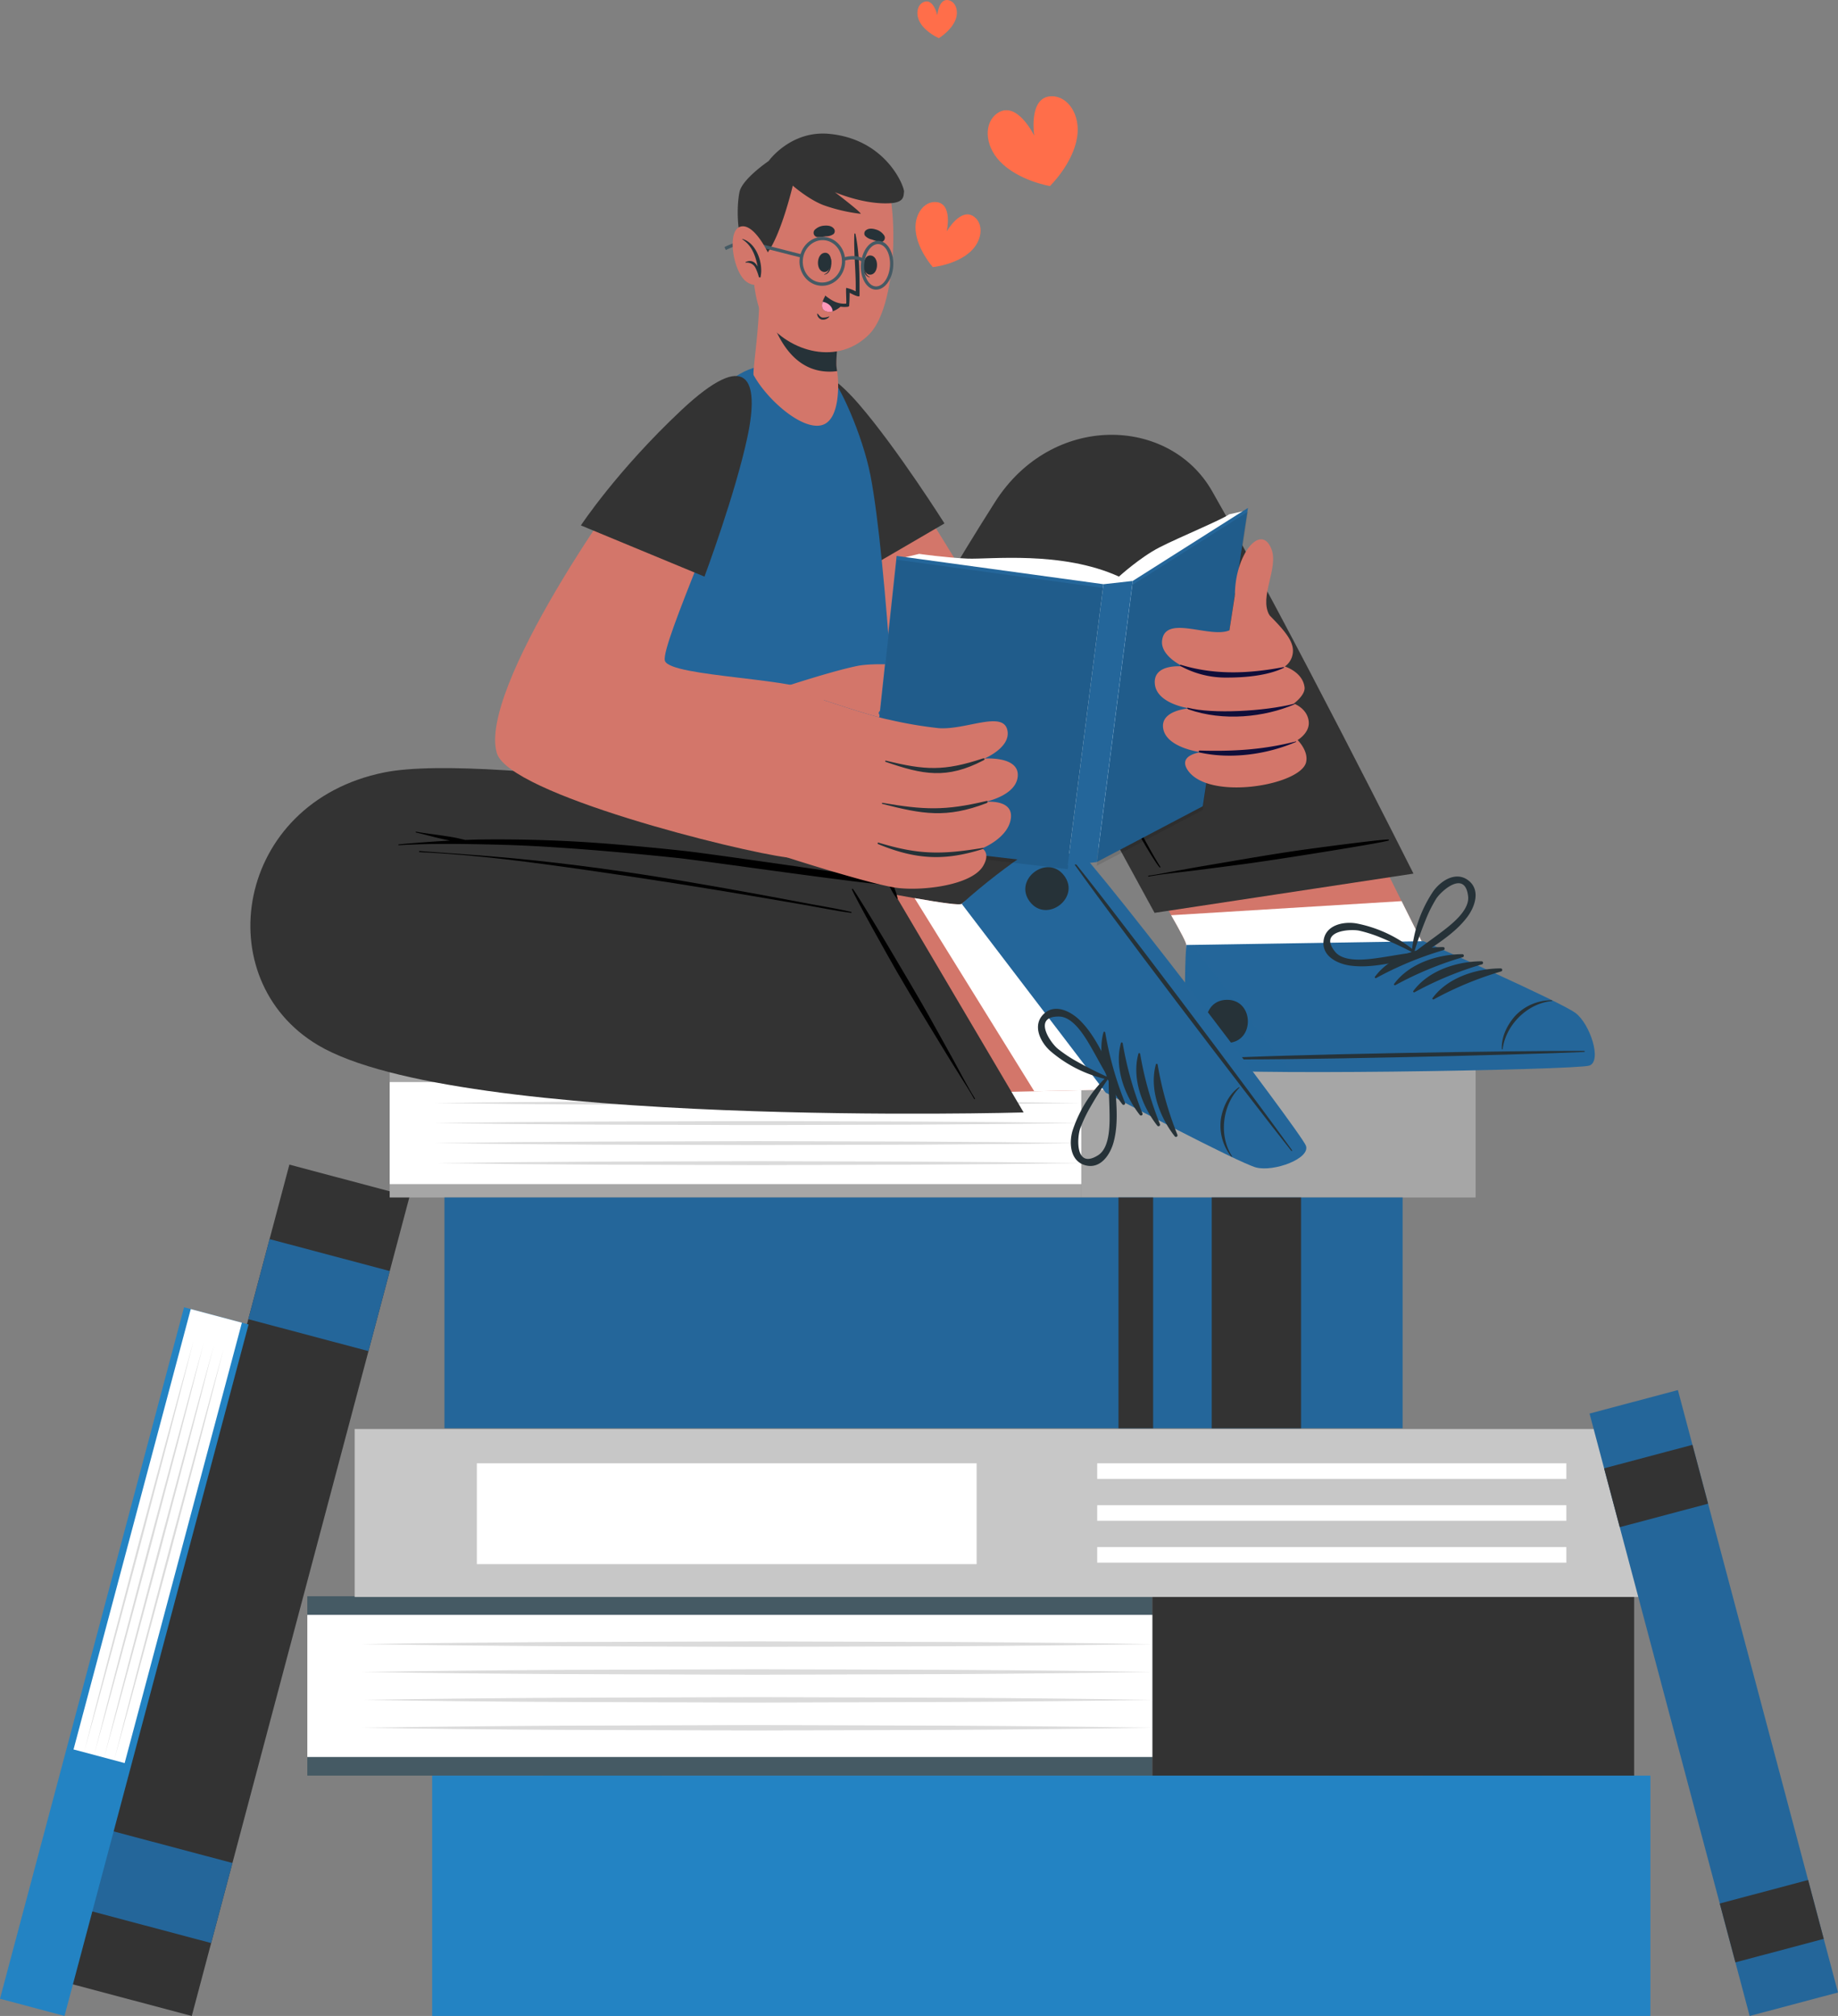 <svg xmlns="http://www.w3.org/2000/svg" width="723.847" height="793.903" viewBox="0 0 723.847 793.903"><rect x="0" y="0" width="723.847" height="793.903" fill="#808080" stroke="none"/><defs><style>.a,.h{fill:#2383c3;}.b{fill:#333;}.c,.k{fill:#24669a;}.d{fill:#455a64;}.e{fill:#fff;}.f{fill:#dbdbdb;}.g{fill:#a6a6a6;}.h,.k,.o{opacity:0.1;}.i{fill:#c7c7c7;}.j{fill:#d3766a;}.l{fill:#263238;}.m{fill:none;stroke:#f5a79e;stroke-linecap:round;stroke-linejoin:round;stroke-width:0;}.n{fill:#ff98b9;}.p{fill:#100e3a;}.q{fill:#ff6e4a;}</style></defs><g transform="translate(-65.079)"><g transform="translate(65.079)"><g transform="translate(0 420.866)"><g transform="translate(170.192 278.382)"><rect class="a" width="479.766" height="94.655" transform="translate(0 0)"/><g transform="translate(43.615 0)"><rect class="a" width="46.879" height="94.655" transform="translate(346.579)"/><rect class="a" width="19.562" height="94.655" transform="translate(309.635)"/><rect class="a" width="46.879" height="94.655"/></g></g><g transform="translate(28.198 37.769)"><rect class="b" width="333.892" height="48.971" transform="translate(0 322.689) rotate(-75.116)"/><g transform="translate(7.632 29.335)"><rect class="c" width="32.625" height="48.971" transform="translate(0 264.638) rotate(-75.116)"/><rect class="c" width="32.625" height="48.971" transform="translate(61.956 31.531) rotate(-75.116)"/></g></g><g transform="translate(121.029 207.752)"><rect class="d" width="332.796" height="70.63" transform="translate(0)"/><rect class="b" width="189.731" height="70.63" transform="translate(332.796)"/><rect class="e" width="332.796" height="55.972" transform="translate(0 7.329)"/><path class="f" d="M186.672,316.786q38.908-.595,77.814-.826l77.814-.252,77.814.247q38.908.217,77.814.83-38.9.6-77.814.83l-77.814.247-77.814-.252Q225.578,317.4,186.672,316.786Z" transform="translate(-165.133 -297.942)"/><path class="f" d="M186.672,321.494q38.908-.591,77.814-.826l77.814-.252,77.814.247q38.908.217,77.814.83-38.9.6-77.814.83l-77.814.247-77.814-.252Q225.578,322.107,186.672,321.494Z" transform="translate(-165.133 -291.67)"/><path class="f" d="M186.672,326.2q38.908-.591,77.814-.826l77.814-.252,77.814.247q38.908.221,77.814.83-38.9.6-77.814.83l-77.814.247-77.814-.252Q225.578,326.815,186.672,326.2Z" transform="translate(-165.133 -285.398)"/><path class="f" d="M186.672,330.911q38.908-.595,77.814-.828l77.814-.25,77.814.247q38.908.217,77.814.83-38.9.6-77.814.828l-77.814.25-77.814-.252Q225.578,331.52,186.672,330.911Z" transform="translate(-165.133 -279.124)"/></g><g transform="translate(153.464)"><rect class="g" width="272.376" height="50.708" transform="translate(0)"/><rect class="g" width="155.285" height="50.708" transform="translate(272.376)"/><rect class="e" width="272.376" height="40.185" transform="translate(0 5.262)"/><path class="f" d="M198.9,225.254q31.842-.427,63.685-.592l63.688-.182,63.685.177q31.845.157,63.688.6-31.845.43-63.688.595l-63.685.18-63.688-.182Q230.747,225.693,198.9,225.254Z" transform="translate(-181.273 -211.725)"/><path class="f" d="M198.9,228.634q31.842-.427,63.685-.592l63.688-.182,63.685.18q31.845.154,63.688.595-31.845.43-63.688.6l-63.685.177-63.688-.182Q230.747,229.073,198.9,228.634Z" transform="translate(-181.273 -207.222)"/><path class="f" d="M198.9,232.013q31.842-.423,63.685-.592l63.688-.18,63.685.177q31.845.157,63.688.595-31.845.43-63.688.6l-63.685.177-63.688-.18Q230.747,232.45,198.9,232.013Z" transform="translate(-181.273 -202.718)"/><path class="f" d="M198.9,235.4q31.842-.427,63.685-.592l63.688-.182,63.685.177q31.845.157,63.688.6-31.845.43-63.688.595l-63.685.177-63.688-.18Q230.747,235.834,198.9,235.4Z" transform="translate(-181.273 -198.215)"/></g><g transform="translate(0 93.95)"><g transform="translate(0 0)"><path class="a" d="M193.216,276.588,147.055,450.014l-26.327,98.879-25.4-6.768,26.326-98.879,46.161-173.427Z" transform="translate(-95.327 -269.819)"/><path class="h" d="M193.216,276.588,147.055,450.014l-26.327,98.879-25.4-6.768,26.326-98.879,46.161-173.427Z" transform="translate(-95.327 -269.819)"/></g><rect class="e" width="179.467" height="20.834" transform="translate(95.26 6.065) rotate(104.907)"/><path class="f" d="M166.2,279.792q-5.186,20.332-10.5,40.631L145,361l-10.884,40.527Q128.639,421.777,123.022,442q5.181-20.334,10.5-40.631l10.7-40.574,10.886-40.527Q160.584,300.01,166.2,279.792Z" transform="translate(-78.071 -263.605)"/><path class="f" d="M163.767,279.144q-5.183,20.334-10.5,40.631l-10.7,40.574-10.884,40.527q-5.475,20.256-11.094,40.472,5.183-20.332,10.5-40.631l10.706-40.574,10.886-40.527Q158.149,299.362,163.767,279.144Z" transform="translate(-79.587 -264.009)"/><path class="f" d="M161.334,278.5q-5.183,20.332-10.5,40.629l-10.7,40.576-10.883,40.525q-5.476,20.256-11.094,40.472,5.183-20.332,10.5-40.629l10.706-40.576,10.884-40.525Q155.717,298.712,161.334,278.5Z" transform="translate(-81.103 -264.412)"/><path class="f" d="M158.9,277.849q-5.186,20.332-10.5,40.629l-10.7,40.576-10.884,40.527q-5.475,20.254-11.092,40.47,5.181-20.331,10.5-40.629l10.7-40.574,10.886-40.527Q153.284,298.064,158.9,277.849Z" transform="translate(-82.619 -264.816)"/></g><g transform="translate(139.68 141.887)"><rect class="i" width="511.741" height="66.152"/><rect class="e" width="196.823" height="39.699" transform="translate(48.113 13.515)"/><rect class="e" width="184.756" height="6.141" transform="translate(292.426 13.515)"/><rect class="e" width="184.756" height="6.141" transform="translate(292.426 30.006)"/><rect class="e" width="184.756" height="6.141" transform="translate(292.426 46.497)"/></g><g transform="translate(175.041 50.708)"><rect class="c" width="377.342" height="90.891"/><rect class="b" width="35.17" height="90.891" transform="translate(302.171)"/><rect class="b" width="13.637" height="90.891" transform="translate(265.45)"/></g><g transform="translate(626 126.553)"><rect class="c" width="245.472" height="36.003" transform="translate(63.053 246.484) rotate(-104.884)"/><g transform="translate(5.732 21.567)"><rect class="b" width="23.986" height="36.003" transform="translate(51.71 203.806) rotate(-104.884)"/><rect class="b" width="23.986" height="36.003" transform="translate(6.161 32.429) rotate(-104.884)"/></g></g></g><g transform="translate(98.604 52.597)"><g transform="translate(0 118.632)"><g transform="translate(203.513)"><g transform="translate(128.598 112.917)"><path class="j" d="M504.836,295.336c-4.888,1.772-149.713,4.625-155.166,1.3-.634-.338-2.995-48.253-2.995-48.253.173-.679-2.248-5.3-5.938-11.712-10.327-18.021-30.515-50.294-30.515-50.294l85.953-25.99,35.309,70.729,9,18.047s19.74,7.717,36.961,15.413c.026.023.049.023.049.047,10.609,4.718,19.835,9.044,21.988,10.66C505.025,279.54,509.724,293.61,504.836,295.336Z" transform="translate(-310.223 -160.388)"/><path class="e" d="M487.405,254.935c-4.888,1.772-149.713,4.625-155.166,1.3-.634-.338-2.995-48.253-2.995-48.253.173-.679-2.248-5.3-5.938-11.712l90.748-5.555,9,18.047s19.74,7.717,36.961,15.413c.026.023.049.023.049.047,10.609,4.718,19.835,9.044,21.988,10.66C487.594,239.138,492.294,253.209,487.405,254.935Z" transform="translate(-292.792 -119.986)"/><g transform="translate(35.967 61.042)"><g transform="translate(0 25.466)"><path class="c" d="M484.892,246.462c-5.035,1.782-150.049,4.268-155.639.868-2.127-1.278-4.686-23.6-3.123-48.358l93.491-1.49S473.765,221.412,479.5,225.8C485.2,230.188,489.93,244.68,484.892,246.462Z" transform="translate(-325.64 -197.481)"/><path class="k" d="M367.2,248.149c-20.64-.093-36.172-.583-37.945-1.633-2.122-1.283-4.688-23.6-3.125-48.37l2.286-.047Z" transform="translate(-325.645 -196.656)"/></g><g transform="translate(8.37)"><g transform="translate(0 27.773)"><path class="l" d="M476.747,216.019c-24.318-.18-122.422,1.39-146.474,3.06-.2.012-.194.147,0,.152,24.1.7,122.186-1.658,146.479-2.813C477.267,216.392,477.26,216.021,476.747,216.019Z" transform="translate(-328.043 -175.11)"/><path class="l" d="M398.813,207.458a19.532,19.532,0,0,0-14.441,6.185c-2.964,3.351-5.467,8.034-5.21,13.072.007.145.275.145.294,0,1.224-9.536,9.735-18.042,19.362-18.947A.153.153,0,0,0,398.813,207.458Z" transform="translate(-262.743 -186.503)"/><path class="l" d="M384.61,198.47c-9.732.03-20.953,3.659-26.862,11.719-.229.313.217.634.5.48A134.494,134.494,0,0,1,384.8,199.664.612.612,0,0,0,384.61,198.47Z" transform="translate(-291.331 -198.47)"/><path class="l" d="M387.852,199.67c-9.732.033-20.953,3.659-26.862,11.719-.229.313.217.634.5.48a134.489,134.489,0,0,1,26.548-11.006A.612.612,0,0,0,387.852,199.67Z" transform="translate(-287.012 -196.871)"/><path class="l" d="M391.095,200.87c-9.732.033-20.952,3.659-26.862,11.722-.231.313.219.632.5.478a134.482,134.482,0,0,1,26.547-11A.613.613,0,0,0,391.095,200.87Z" transform="translate(-282.693 -195.273)"/><path class="l" d="M394.336,202.071c-9.732.03-20.953,3.659-26.862,11.719-.229.313.217.634.5.48a134.492,134.492,0,0,1,26.547-11.006A.612.612,0,0,0,394.336,202.071Z" transform="translate(-278.374 -193.673)"/><path class="l" d="M337.259,207.378c-10.915.219-10.6,17.184.341,16.964C348.515,224.123,348.193,207.159,337.259,207.378Z" transform="translate(-329.234 -186.605)"/></g><path class="l" d="M386.407,188.19c-5-4-11.132.1-14.1,4.392a51.052,51.052,0,0,0-8.415,25.032.256.256,0,0,0,.308.273,1.188,1.188,0,0,0,1.763.756c6.845-4.912,14.772-9.312,19.905-16.176C388.872,198.459,391.129,191.973,386.407,188.19Zm-11.584,20.885c-3.307,2.5-6.717,4.816-9.933,7.433A153.051,153.051,0,0,1,370.126,202a54.7,54.7,0,0,1,3.442-6.626c2.057-3.249,11.47-11.544,12.617-.977C386.819,200.224,378.764,206.1,374.823,209.075Z" transform="translate(-283.057 -186.562)"/><path class="l" d="M359.607,211.218c8.492,1.157,17.191-1.406,25.491-2.838a1.188,1.188,0,0,0,.7-1.786.258.258,0,0,0,.021-.413,51.042,51.042,0,0,0-23.742-11.561c-5.14-.9-12.363.6-13.016,6.964C348.442,207.605,354.648,210.544,359.607,211.218Zm-5.97-5.436c-6.726-8.233,5.789-9.121,9.548-8.307a54.786,54.786,0,0,1,7.134,2.192,152.875,152.875,0,0,1,14.017,6.449c-4.121.455-8.167,1.257-12.267,1.863C367.182,208.7,357.344,210.32,353.636,205.781Z" transform="translate(-302.878 -176.145)"/></g></g></g><g transform="translate(0)"><path class="b" d="M407.658,300.235l101.969-15.453s-49.016-97.689-79.355-150.7c-16.871-29.474-63.021-30.918-85.468,4.4-29.987,47.18-53.254,91.385-66.589,115.9l-23.131,1.98,4.991,37.789,76.869,17.216c29.446,3.524,50.112-48.9,50.592-48.013C391.263,270.231,407.658,300.235,407.658,300.235Z" transform="translate(-255.083 -111.972)"/><g transform="translate(9.548 54.21)"><path d="M334.418,229.609c-2.9-5.938-5.161-12.239-7.738-18.326-2.493-5.887-5-11.768-7.477-17.662-5-11.913-10.182-23.768-15.033-35.741-2.724-6.724-5.224-13.527-7.769-20.32a.137.137,0,0,0-.261.079q2.953,9.627,6.166,19.171c-.571-1.1-1.141-2.195-1.735-3.263-1.637-2.927-3.328-5.819-5.024-8.711a.1.1,0,0,0-.173.1c1.565,2.9,3.13,5.8,4.753,8.676.809,1.427,1.693,2.838,2.547,4.266a448.144,448.144,0,0,0,21.151,52.253c3.242,6.654,7.039,13.025,10.283,19.667C334.21,230.013,334.52,229.819,334.418,229.609Z" transform="translate(-210.972 -132.214)"/><path d="M353.684,251.143c-4.916-7.584-16.624-30.547-20.817-38.486-8.482-16.055-16.246-32.441-23.583-49.046-4.147-9.382-8.027-18.849-11.866-28.36-.026-.063-.128-.035-.1.033a539.145,539.145,0,0,0,20.122,50.371c7.477,16.482,31.6,60.88,35.939,65.679C353.53,251.509,353.812,251.341,353.684,251.143Z" transform="translate(-208.378 -135.216)"/><path d="M341.18,140.682c-8.785,15.689-17.764,31.272-26.589,46.94Q307.9,199.5,301.261,211.4c-2.076,3.741-4.091,7.521-6.246,11.218a21.064,21.064,0,0,1-8.058,8.359c-3.948,2.169-8.494,3.207-12.785,4.461-4.961,1.453-9.886,3.013-14.87,4.38a.183.183,0,0,0,.1.35c4.445-1.187,8.928-2.211,13.394-3.312a116.6,116.6,0,0,0,12.153-3.279,19.728,19.728,0,0,0,9.012-6.22c2.544-3.207,4.354-6.964,6.309-10.537q13.224-24.173,26.2-48.48c4.923-9.208,9.8-18.441,14.782-27.618A.045.045,0,0,0,341.18,140.682Z" transform="translate(-259.177 -127.964)"/><path d="M319.619,194.885c6.11-1.113,12.368-1.642,18.527-2.435q9.267-1.189,18.532-2.4c12.321-1.612,54.268-8.291,57.433-9.34a.21.21,0,0,0-.068-.4c-3-.1-30.47,3.564-36.632,4.471-12.321,1.812-24.56,4-36.839,6.068-3.505.592-7,1.259-10.5,1.88s-6.992,1.371-10.511,1.824C319.349,194.584,319.407,194.924,319.619,194.885Z" transform="translate(-178.91 -75.14)"/></g></g></g><g transform="translate(0 131.25)"><g transform="translate(203.513 25.923)"><path class="j" d="M466.483,302.03c-1.63-4.935-89.046-120.433-95.014-122.66-.686-.292-39.759,27.515-39.759,27.515-1.612,2.153-75.888-13.543-75.888-13.543l-.739,89.6,135.3-2.876s18.275,10.744,34.99,19.495c.03,0,.042.021.058.009,10.285,5.422,19.395,9.989,21.99,10.668C454.192,311.975,468.148,306.942,466.483,302.03Z" transform="translate(-255.083 -179.359)"/><path class="e" d="M414.266,310.237c-2.607-.669-11.705-5.238-21.986-10.67-.023.021-.044,0-.065,0-16.706-8.753-34.985-19.509-34.985-19.509l-30.113.646-47.141-76.07c10.346,1.833,18.063,2.932,18.581,2.244,0,0,39.06-27.807,39.748-27.506,5.97,2.22,93.379,117.716,95.016,122.651C434.98,306.939,421.034,311.981,414.266,310.237Z" transform="translate(-221.922 -179.357)"/><g transform="translate(76.627)"><path class="c" d="M423.512,302.189c-1.719-5.059-89.529-120.491-95.658-122.779-2.32-.877-21.437,10.929-39.916,27.48l56.7,74.353s52.311,27.711,59.3,29.5C410.918,312.5,425.229,307.247,423.512,302.189Z" transform="translate(-287.939 -179.364)"/><g transform="translate(25.041 7.575)"><path class="l" d="M393.995,299.718c-15.194-18.989-74.686-97.01-88.264-116.934-.11-.161,0-.243.121-.093,15.472,18.492,74.33,96.994,88.46,116.787C394.61,299.9,394.314,300.12,393.995,299.718Z" transform="translate(-289.339 -182.612)"/><path class="l" d="M335.949,249.5a19.532,19.532,0,0,1-4.081-15.169c.8-4.4,2.927-9.268,7.043-12.183.117-.084.282.126.177.233-6.733,6.866-8.144,18.814-2.9,26.937A.152.152,0,0,1,335.949,249.5Z" transform="translate(-254.786 -129.967)"/><path class="l" d="M319.78,241.339c-6-7.664-10.1-18.723-7.423-28.353.1-.373.632-.222.688.1a134.607,134.607,0,0,0,7.79,27.66A.612.612,0,0,1,319.78,241.339Z" transform="translate(-281.561 -142.44)"/><path class="l" d="M322.728,243.141c-6-7.664-10.1-18.721-7.423-28.353.1-.373.634-.219.69.1a134.522,134.522,0,0,0,7.789,27.662A.612.612,0,0,1,322.728,243.141Z" transform="translate(-277.633 -140.038)"/><path class="l" d="M325.679,244.946c-6-7.664-10.1-18.723-7.424-28.353.1-.375.632-.222.688.1a134.525,134.525,0,0,0,7.79,27.662A.612.612,0,0,1,325.679,244.946Z" transform="translate(-273.703 -137.635)"/><path class="l" d="M328.626,246.749c-6-7.664-10.094-18.723-7.421-28.353.1-.373.632-.222.688.1a134.471,134.471,0,0,0,7.79,27.66A.613.613,0,0,1,328.626,246.749Z" transform="translate(-269.773 -135.233)"/><path class="l" d="M300.437,198.536c-6.584-8.708,6.938-18.956,13.534-10.234S307.032,207.259,300.437,198.536Z" transform="translate(-298.676 -179.455)"/><path class="l" d="M323.236,246.637c2.213-8.282.765-17.233.383-25.647a1.187,1.187,0,0,0-1.684-.917.256.256,0,0,0-.406-.075,51.067,51.067,0,0,0-14.45,22.1c-1.537,4.984-.956,12.34,5.275,13.788C318.25,257.26,321.944,251.472,323.236,246.637Zm-6.143,5.238c-9.012,5.639-8.321-6.885-7.043-10.514a55.138,55.138,0,0,1,3.072-6.8,152.823,152.823,0,0,1,8.156-13.1c-.065,4.147.224,8.261.31,12.4C321.69,238.806,322.063,248.767,317.093,251.875Z" transform="translate(-288.437 -132.901)"/><path class="l" d="M303.056,210.945c-4.594,4.452-1.3,11.055,2.586,14.534a51.057,51.057,0,0,0,23.777,11.491.258.258,0,0,0,.31-.273,1.187,1.187,0,0,0,.97-1.654c-4.014-7.407-7.384-15.824-13.55-21.78C313.55,209.789,307.4,206.734,303.056,210.945Zm19.264,14.112c2.062,3.6,3.934,7.269,6.129,10.786a152.521,152.521,0,0,1-13.739-7.015,54.974,54.974,0,0,1-6.141-4.245c-2.964-2.451-10.014-12.829.616-12.643C315.045,212.044,319.861,220.771,322.32,225.058Z" transform="translate(-295.823 -147.592)"/></g></g></g><path class="b" d="M410.9,187.45s-148.251-26.03-190.427-17.475c-58.825,11.929-69.626,81.48-26,107.4,55.266,32.837,277.875,26.48,277.875,26.48l-53.167-90.112S337.4,196.527,263.232,199.022L411.548,221.67Z" transform="translate(-167.821 -168.249)"/><g transform="translate(58.279 25.049)"><path d="M389.429,205.246a2.025,2.025,0,0,1-.11-.462c-.033-.126-.063-.25-.093-.375-.072-.292-.152-.583-.233-.872-.17-.6-.387-1.18-.616-1.763s-.48-1.15-.749-1.717a13.344,13.344,0,0,0-.993-1.591c-.037-.056-.1-.065-.142-.1a.711.711,0,0,0-.1-.068.533.533,0,0,0-.131-.054.785.785,0,0,0-.135-.056c-9-1.672-70.106-10.418-79.195-11.453-9.161-1.045-18.35-1.9-27.539-2.67a548.174,548.174,0,0,0-55.15-1.985c-1.726.03-3.447.1-5.171.159-.361-.121-.756-.187-1.131-.278-.882-.212-1.761-.431-2.652-.6-1.661-.319-3.333-.562-5-.819-3.48-.532-6.971-.9-10.434-1.549-.21-.037-.292.28-.082.326,3.482.772,6.9,1.779,10.388,2.54,1.005.219,2.01.436,3.018.639-6.745.352-13.48.875-20.211,1.483-.212.019-.219.347,0,.336,9.161-.539,18.389-.606,27.562-.452,9.112.154,18.215.354,27.315.877,18.4,1.054,36.786,2.7,55.115,4.622,10.285,1.075,72.594,10.168,82.926,10.6a.708.708,0,0,0,.126-.021,6.089,6.089,0,0,0,.287.707c.282.562.567,1.115.872,1.665.3.527.588,1.049.923,1.556.166.25.334.5.506.749l.257.371a1.956,1.956,0,0,1,.268.389C389.2,205.612,389.555,205.459,389.429,205.246Z" transform="translate(-192.809 -178.99)"/><path d="M317.848,271.24c-3.291-5.266-6.1-10.884-9.11-16.316s-6.047-10.891-9.079-16.332c-6.05-10.854-27.76-47.358-29.906-49.914-.138-.161-.415.023-.345.212,1.022,2.824,14.574,27,17.692,32.385,6.241,10.779,12.794,21.344,19.257,31.986,1.845,3.041,3.755,6.04,5.628,9.063s3.858,5.989,5.579,9.093C317.669,271.6,317.963,271.425,317.848,271.24Z" transform="translate(-90.779 -166.165)"/><path d="M366.511,206.228c-5.427-1.3-10.985-2.15-16.468-3.188s-10.994-2.073-16.5-3.093q-16.5-3.065-33.052-5.859c-22-3.7-44.1-6.78-66.318-8.909-12.543-1.2-25.113-2-37.677-2.918-.266-.019-.259.406.012.417,22.377,1.005,44.722,4.039,66.878,7.223q32.916,4.726,65.693,10.3,9.256,1.56,18.506,3.167c6.262,1.084,12.526,2.423,18.83,3.223C366.653,206.622,366.751,206.286,366.511,206.228Z" transform="translate(-188.153 -174.631)"/></g></g></g><g transform="translate(96.388)"><g transform="translate(118.628 93.751)"><path class="j" d="M262.233,136.494c4.289,26.757,27.044,109.835,51.2,118.681,15.852,5.8,98.517,1.042,112.048-13.009,5.9-6.124-1.243-58.433-10.306-57.766s-73.394,11.528-79.638,8.739c-6.2-2.773-35.6-57.253-51.528-77.672C259.469,84,258.861,115.469,262.233,136.494Z" transform="translate(-259.022 -100.166)"/><path class="b" d="M272.844,187.622l45.508-26.533s-18.569-29.4-33.579-46.812-27.842-21.475-24.1,14.4C264.28,163.33,272.844,187.622,272.844,187.622Z" transform="translate(-260.015 -101.303)"/></g><g transform="translate(17.427 90.709)"><path class="c" d="M356.983,277.179c-2.442,2.008-139.72-12.065-140.3-13.016-1.579-2.591,27.021-87.236,45.5-118.635,23.693-40.261,34.477-42.794,40.937-44.557,8.263-2.255,21.771-.455,27.977,4.011,3.459,2.488,12.736,22.795,15.894,38.845C353.331,176.062,359.11,275.413,356.983,277.179Z" transform="translate(-216.622 -99.999)"/></g><g transform="translate(90.296)"><g transform="translate(0)"><g transform="translate(11.444 62.445)"><path class="j" d="M279.534,140.3c-7.827,1.887-21.328-10.028-26.683-19.709-.364-.665.627-7.682,1.425-16.265.466-5.21.861-11.022.837-16.353-.009-1.094,33.465,7.978,33.465,7.978s-3.239,11.188-3.141,20.479a11.767,11.767,0,0,0,.24,2.185c.012.1.04.222.049.361C286.421,123.129,287.1,138.47,279.534,140.3Z" transform="translate(-252.774 -87.88)"/><path class="l" d="M254.658,87.975c1.591,9,7.29,30.752,25.13,31.079a20.206,20.206,0,0,0,3.419-.2,1.606,1.606,0,0,0-.044-.366,13.607,13.607,0,0,1-.247-2.178c-.093-9.31,3.153-20.5,3.153-20.5S261.92,89.269,254.658,87.975Z" transform="translate(-250.264 -87.753)"/></g><g transform="translate(10.97 4.483)"><path class="j" d="M257.163,76.892c-5.875,10.91-6.469,45.716.3,54.858,9.809,13.254,29.22,18.224,41.329,5.667,11.736-12.169,11.708-57.542,3.836-66.195C291.034,58.475,265.844,60.774,257.163,76.892Z" transform="translate(-252.571 -63.027)"/></g><path class="m" d="M254.339,92.289v-.012" transform="translate(-239.245 -19.577)"/><g transform="translate(35.09 36.236)"><g transform="translate(1.749 10.715)"><path class="l" d="M267.421,82.325c-.019-.091-.187.107-.187.2.023,2.346-.345,5.035-2.484,5.768-.065.023-.061.14.016.131C267.365,88.121,267.818,84.543,267.421,82.325Z" transform="translate(-262.274 -79.817)"/><path class="l" d="M266.77,81.249c-3.764-.368-4.226,7.188-.737,7.528C269.463,89.114,269.925,81.56,266.77,81.249Z" transform="translate(-263.663 -81.236)"/></g><g transform="translate(19.712 11.775)"><path class="l" d="M271.642,82.7c.023-.089.177.121.168.217-.217,2.335-.072,5.047,2,5.952.063.03.049.147-.028.131C271.22,88.476,271.064,84.873,271.642,82.7Z" transform="translate(-271.365 -80.379)"/><path class="l" d="M273.829,81.691c3.783-.056,3.617,7.512.114,7.563C270.494,89.306,270.66,81.738,273.829,81.691Z" transform="translate(-271.313 -81.691)"/></g><path class="l" d="M264.651,81.183a29.863,29.863,0,0,0,3.093-.313,5.019,5.019,0,0,0,3.092-.921,1.6,1.6,0,0,0,.205-1.943c-.865-1.245-2.358-1.444-3.792-1.341a5.836,5.836,0,0,0-3.857,1.661A1.707,1.707,0,0,0,264.651,81.183Z" transform="translate(-262.913 -76.642)"/><path class="l" d="M277.514,82.422a28.915,28.915,0,0,1-2.955-.961,5.015,5.015,0,0,1-2.827-1.558,1.6,1.6,0,0,1,.21-1.943c1.112-1.031,2.612-.907,3.99-.5a5.827,5.827,0,0,1,3.419,2.442A1.707,1.707,0,0,1,277.514,82.422Z" transform="translate(-251.482 -75.95)"/><path class="l" d="M263.759,91.558c.527.583,1.04,1.371,1.884,1.495a6.192,6.192,0,0,0,2.551-.434.082.082,0,0,1,.1.126,3.163,3.163,0,0,1-3.048,1.089,2.493,2.493,0,0,1-1.714-2.183C263.5,91.514,263.682,91.474,263.759,91.558Z" transform="translate(-262.098 -56.829)"/><g transform="translate(4.506 3.104)"><path class="l" d="M264.887,102.741a7.982,7.982,0,0,0,5.1,3.871,10.029,10.029,0,0,0,2.859.306,3.044,3.044,0,0,0,.55-.028c.173-.012.327-.021.518-.049a.586.586,0,0,0,.5-.494v-.016a1.058,1.058,0,0,0-.007-.243v-.016l.009-.205c.159-1.8.152-4.55.152-4.55.637.371,3.9,2.085,3.907,1.14.012-7.822.023-16.521-1.619-24.3a.217.217,0,0,0-.432.033c-.308,7.517.709,15.036.52,22.592a13.9,13.9,0,0,0-3.692-1.371c-.259.058.11,5.315-.025,6.117a.351.351,0,0,1-.021.086c-3.051.2-5.278-.851-8.093-3.065C264.952,102.4,264.759,102.547,264.887,102.741Z" transform="translate(-264.845 -77.973)"/></g><g transform="translate(3.344 27.812)"><path class="l" d="M272.505,91.827a9.5,9.5,0,0,1-3.965,2.7,4.261,4.261,0,0,1-2.593,0c-1.84-.606-1.782-2.323-1.348-3.769a10.2,10.2,0,0,1,.975-2.2A12.267,12.267,0,0,0,272.505,91.827Z" transform="translate(-264.347 -88.567)"/><path class="n" d="M268.541,93.275a4.26,4.26,0,0,1-2.593,0c-1.84-.606-1.782-2.323-1.348-3.769C266.589,89.835,268.489,91.316,268.541,93.275Z" transform="translate(-264.347 -87.312)"/></g></g><path class="b" d="M257.227,110.674c7.216,2.069,14.572-29.05,14.572-29.05s6.367,5.574,12.3,7.743A66.358,66.358,0,0,0,298.46,92.7c1.087,0-10.063-8.506-10.063-8.506s11.279,4.949,21.711,4.347c5.579-.322,5.278-2.705,5.5-4.515s-6.864-20.638-29.432-22.8c-15.232-1.462-23.9,10.714-23.9,10.714s-10.369,7.011-11.456,12.165C249.362,91.016,249.579,108.482,257.227,110.674Z" transform="translate(-244.873 -61.105)"/><g transform="translate(0 40.68)"><path class="d" d="M270.943,88.386c.378-5.3,3.54-9.413,7.046-9.163s6.054,4.769,5.677,10.07-3.543,9.413-7.05,9.161S270.563,93.687,270.943,88.386Zm1.287.091c-.326,4.592,1.679,8.489,4.478,8.69s5.341-3.372,5.667-7.965-1.682-8.489-4.478-8.69S272.56,83.885,272.231,88.477Z" transform="translate(-217.175 -77.662)"/><path class="d" d="M260.571,87.544c.378-5.3,4.716-9.329,9.667-8.974s8.671,4.956,8.291,10.257-4.713,9.329-9.665,8.974S260.191,92.847,260.571,87.544Zm1.29.093c-.329,4.59,2.852,8.573,7.1,8.874s7.955-3.183,8.284-7.776-2.855-8.573-7.095-8.876S262.187,83.045,261.861,87.637Z" transform="translate(-230.978 -78.548)"/><path class="d" d="M268.292,83.606c4.935-1.348,7,.382,7.015.4l.868-.959c-.1-.093-2.533-2.244-8.223-.69Z" transform="translate(-221.11 -74.22)"/><path class="d" d="M278.167,85.941l.327-1.25c-.823-.215-20.19-5.238-22.319-5.509-2.241-.32-7.692,2.274-8.307,2.568l.555,1.166c1.546-.737,5.84-2.582,7.5-2.463l.1.009C257.651,80.67,271.219,84.138,278.167,85.941Z" transform="translate(-247.867 -77.738)"/></g><g transform="translate(3.251 36.524)"><path class="j" d="M263.264,87.39s-5.663-12.267-11.1-10.439-2.54,18.658,2.878,21.862a6,6,0,0,0,8.48-1.754Z" transform="translate(-249.261 -76.765)"/><path class="l" d="M250.969,78.906a.083.083,0,0,0-.058.152c3.776,2.379,5.24,6.54,6.038,10.723-.94-1.724-2.442-2.845-4.718-1.768-.119.056-.047.24.072.238a3.689,3.689,0,0,1,3.769,1.985,17.868,17.868,0,0,1,1.334,3.578c.124.4.816.322.753-.124l-.016-.1C259.179,88.419,256.448,80.431,250.969,78.906Z" transform="translate(-247.114 -73.918)"/></g></g></g><g transform="translate(0 95.471)"><g transform="translate(113.97 113.515)"><path class="j" d="M331.212,160.475c-.03,8.6-24.4,6.435-30.482,7.183-6.08.784-6.971,2.323-3.927,4.107a9.983,9.983,0,0,0,2,.7c-9.471-1.954-40.783-12.876-40.783-12.876s18.8-6.218,28.756-8.223C296.693,149.366,331.237,151.836,331.212,160.475Z" transform="translate(-258.018 -150.714)"/></g><g transform="translate(146.007 51.941)"><path class="e" d="M369.046,150.6s8.338-7.589,15.945-11.5,24.563-10.894,27.459-13.021l5.268-1.185L400.638,240.216l-45.231,20.071-81.87-8.494L285.031,142.94l5.343-1.29s10.465,1.488,18.979,1.863S346.527,140.316,369.046,150.6Z" transform="translate(-269.379 -123.538)"/><path class="c" d="M351.242,254.265l14.084-110.7-81.46-11.144L271.755,245.011Z" transform="translate(-271.755 -113.506)"/><path class="o" d="M351.242,254.265l14.084-110.7-81.46-11.144L271.755,245.011Z" transform="translate(-271.755 -112.01)"/><path class="c" d="M305.837,248.637l11.4-1.277,14.2-110.711-11.521,1.29Z" transform="translate(-226.35 -107.877)"/><path class="c" d="M310.727,263.794l14.2-110.711,45.386-28.771-17.8,117.494Z" transform="translate(-219.836 -124.312)"/><path class="o" d="M310.727,263.794l14.2-110.711,45.386-28.771-17.8,117.494Z" transform="translate(-219.836 -122.817)"/></g><g transform="translate(0 2.308)"><path class="j" d="M274.895,125.055c-17.2,19.222-72.462,99.536-65.068,124.178,4.849,16.169,94.977,38.675,114.334,41.091,8.436,1.052,19.521-56.976,13.555-63.835s-60.222-7.055-61.729-13.723c-1.5-6.63,26.643-67.167,31.261-89.843C315.284,83.46,285.835,112.825,274.895,125.055Z" transform="translate(-209.15 -103.03)"/></g><path class="j" d="M353.725,189.568c-.38,7.617-12.2,10.138-13,10.3.711-.079,11.218-1.119,10.28,6.423-.975,7.818-11.316,11.857-11.316,11.857s3.491,1.8.34,7.02c-4.545,7.465-23.275,9.735-33.339,8.6-10.061-1.1-46.073-12.694-51.563-14.581l6.738-64.665s31.312,10.922,40.783,12.876c.033,0,.1.021.138.019a163.766,163.766,0,0,0,19.845,3.4c10.607.765,25.195-6.969,26.981.714,1.593,6.88-9.054,11.26-9.054,11.26S354.147,181.709,353.725,189.568Z" transform="translate(-147.896 -32.128)"/><g transform="translate(150.601 150.561)"><path class="l" d="M313.482,166.654c-15.243,5.07-22.79,4.65-38.143.861-.3-.075-.476.355-.17.462,14.7,5.08,24.085,6.971,38.6-.6C314.476,167.01,314.208,166.413,313.482,166.654Z" transform="translate(-272.012 -166.598)"/><path class="l" d="M315.544,173.826c-16.293,3.883-24.481,3.5-40.853.714-.231-.04-.322.347-.091.406,15.831,4.079,25.241,5.751,41.012-.266C316.323,174.407,316.288,173.649,315.544,173.826Z" transform="translate(-272.737 -157.005)"/><path class="l" d="M314.707,183c-16.043,2.619-25.041,2.586-40.587-2.157a.3.3,0,0,0-.208.557c15.383,6.383,26.608,6.507,40.823,2.1C315.705,183.2,315.717,182.838,314.707,183Z" transform="translate(-273.724 -147.639)"/></g><g transform="translate(259.771 64.316)"><path class="j" d="M356.431,138.046c5.112,7.276,16.258,15.493,18.138,21.829a7.582,7.582,0,0,1-2.8,8.6s7,2.115,7.764,8.146c.389,3.1-4.224,6.453-4.224,6.453s5.539,1.943,5.884,7.346c.273,4.308-4.391,7.02-4.391,7.02s4.445,4.338,3.319,8.816c-2.286,9.079-38.8,15.318-46.737,2.831-3.7-5.819,5.3-6.859,5.3-6.859s-13.305-1.63-14.784-9.126,10.3-8.139,10.3-8.139-12.878-1.693-13.627-9.618c-.781-8.249,11.108-6.878,11.108-6.878s-9.058-4.116-8.242-10.315c1.346-10.234,18.807-.637,26.506-3.913l2.167-13.989Z" transform="translate(-320.534 -118.39)"/><path class="j" d="M347.679,159.526c-4.24-7.314,3.783-18.609.735-26.181-4.123-10.248-14.317,2.23-14.341,18.138l2.155,12.354Z" transform="translate(-302.498 -129.618)"/><g transform="translate(9.975 49.403)"><path class="p" d="M366.215,163.747a.1.1,0,0,1,.068.182c-11.509,4.979-25.682,6.922-38,4.186-.4-.091-.434-.786.03-.772C341.549,167.735,353.322,167.031,366.215,163.747Z" transform="translate(-320.595 -133.559)"/><path class="p" d="M368.188,157.377c.14-.035.2.2.058.257-11.887,5.066-27.909,6.815-41.732,1.989-.473-.166-.735-.788-.173-.639C335.775,161.5,356.6,160.393,368.188,157.377Z" transform="translate(-323.197 -142.045)"/><path class="p" d="M325.084,150.813c13.436,4.114,26.837,3.508,40.51.9.18-.035.208.222.068.292-6.344,3.095-15.234,3.843-22.2,3.843a37.041,37.041,0,0,1-18.522-4.571C324.715,151.158,324.8,150.724,325.084,150.813Z" transform="translate(-324.811 -150.801)"/></g></g><path class="b" d="M223.633,160.885,272.3,181.049s12.162-32.574,16.936-55.063.245-35.16-26.051-10.469C237.787,139.364,223.633,160.885,223.633,160.885Z" transform="translate(-189.856 -102.041)"/></g></g></g><g transform="translate(360.535)"><path class="q" d="M327.547,70.945c-1.674,10.493-10.712,19.227-10.712,19.227s-12.4-2.052-19.73-9.737c-6.115-6.409-6.29-15.344-.926-18.977,7.689-5.215,14.478,8.89,14.478,8.89s-2.43-15.465,6.868-15.544C324,54.746,328.937,62.2,327.547,70.945Z" transform="translate(-263.884 -16.902)"/><path class="q" d="M301.736,92.251c-5.7,5.191-14.77,6.052-14.77,6.052s-6.1-6.773-6.78-14.446c-.567-6.4,3.377-11.544,8.063-11.178,6.719.525,4.184,11.591,4.184,11.591s5.618-9.865,10.926-5.7C307.058,81.467,306.482,87.923,301.736,92.251Z" transform="translate(-280.132 6.887)"/><path class="q" d="M295.4,46.495c-1.77,4.284-6.486,7.076-6.486,7.076s-5.054-2.122-7.388-6.122c-1.947-3.337-1.119-7.144,1.523-8.144,3.79-1.437,5.245,5.233,5.245,5.233s.529-6.808,4.483-5.9C295.535,39.265,296.873,42.924,295.4,46.495Z" transform="translate(-279.698 -38.552)"/></g></g></g></svg>